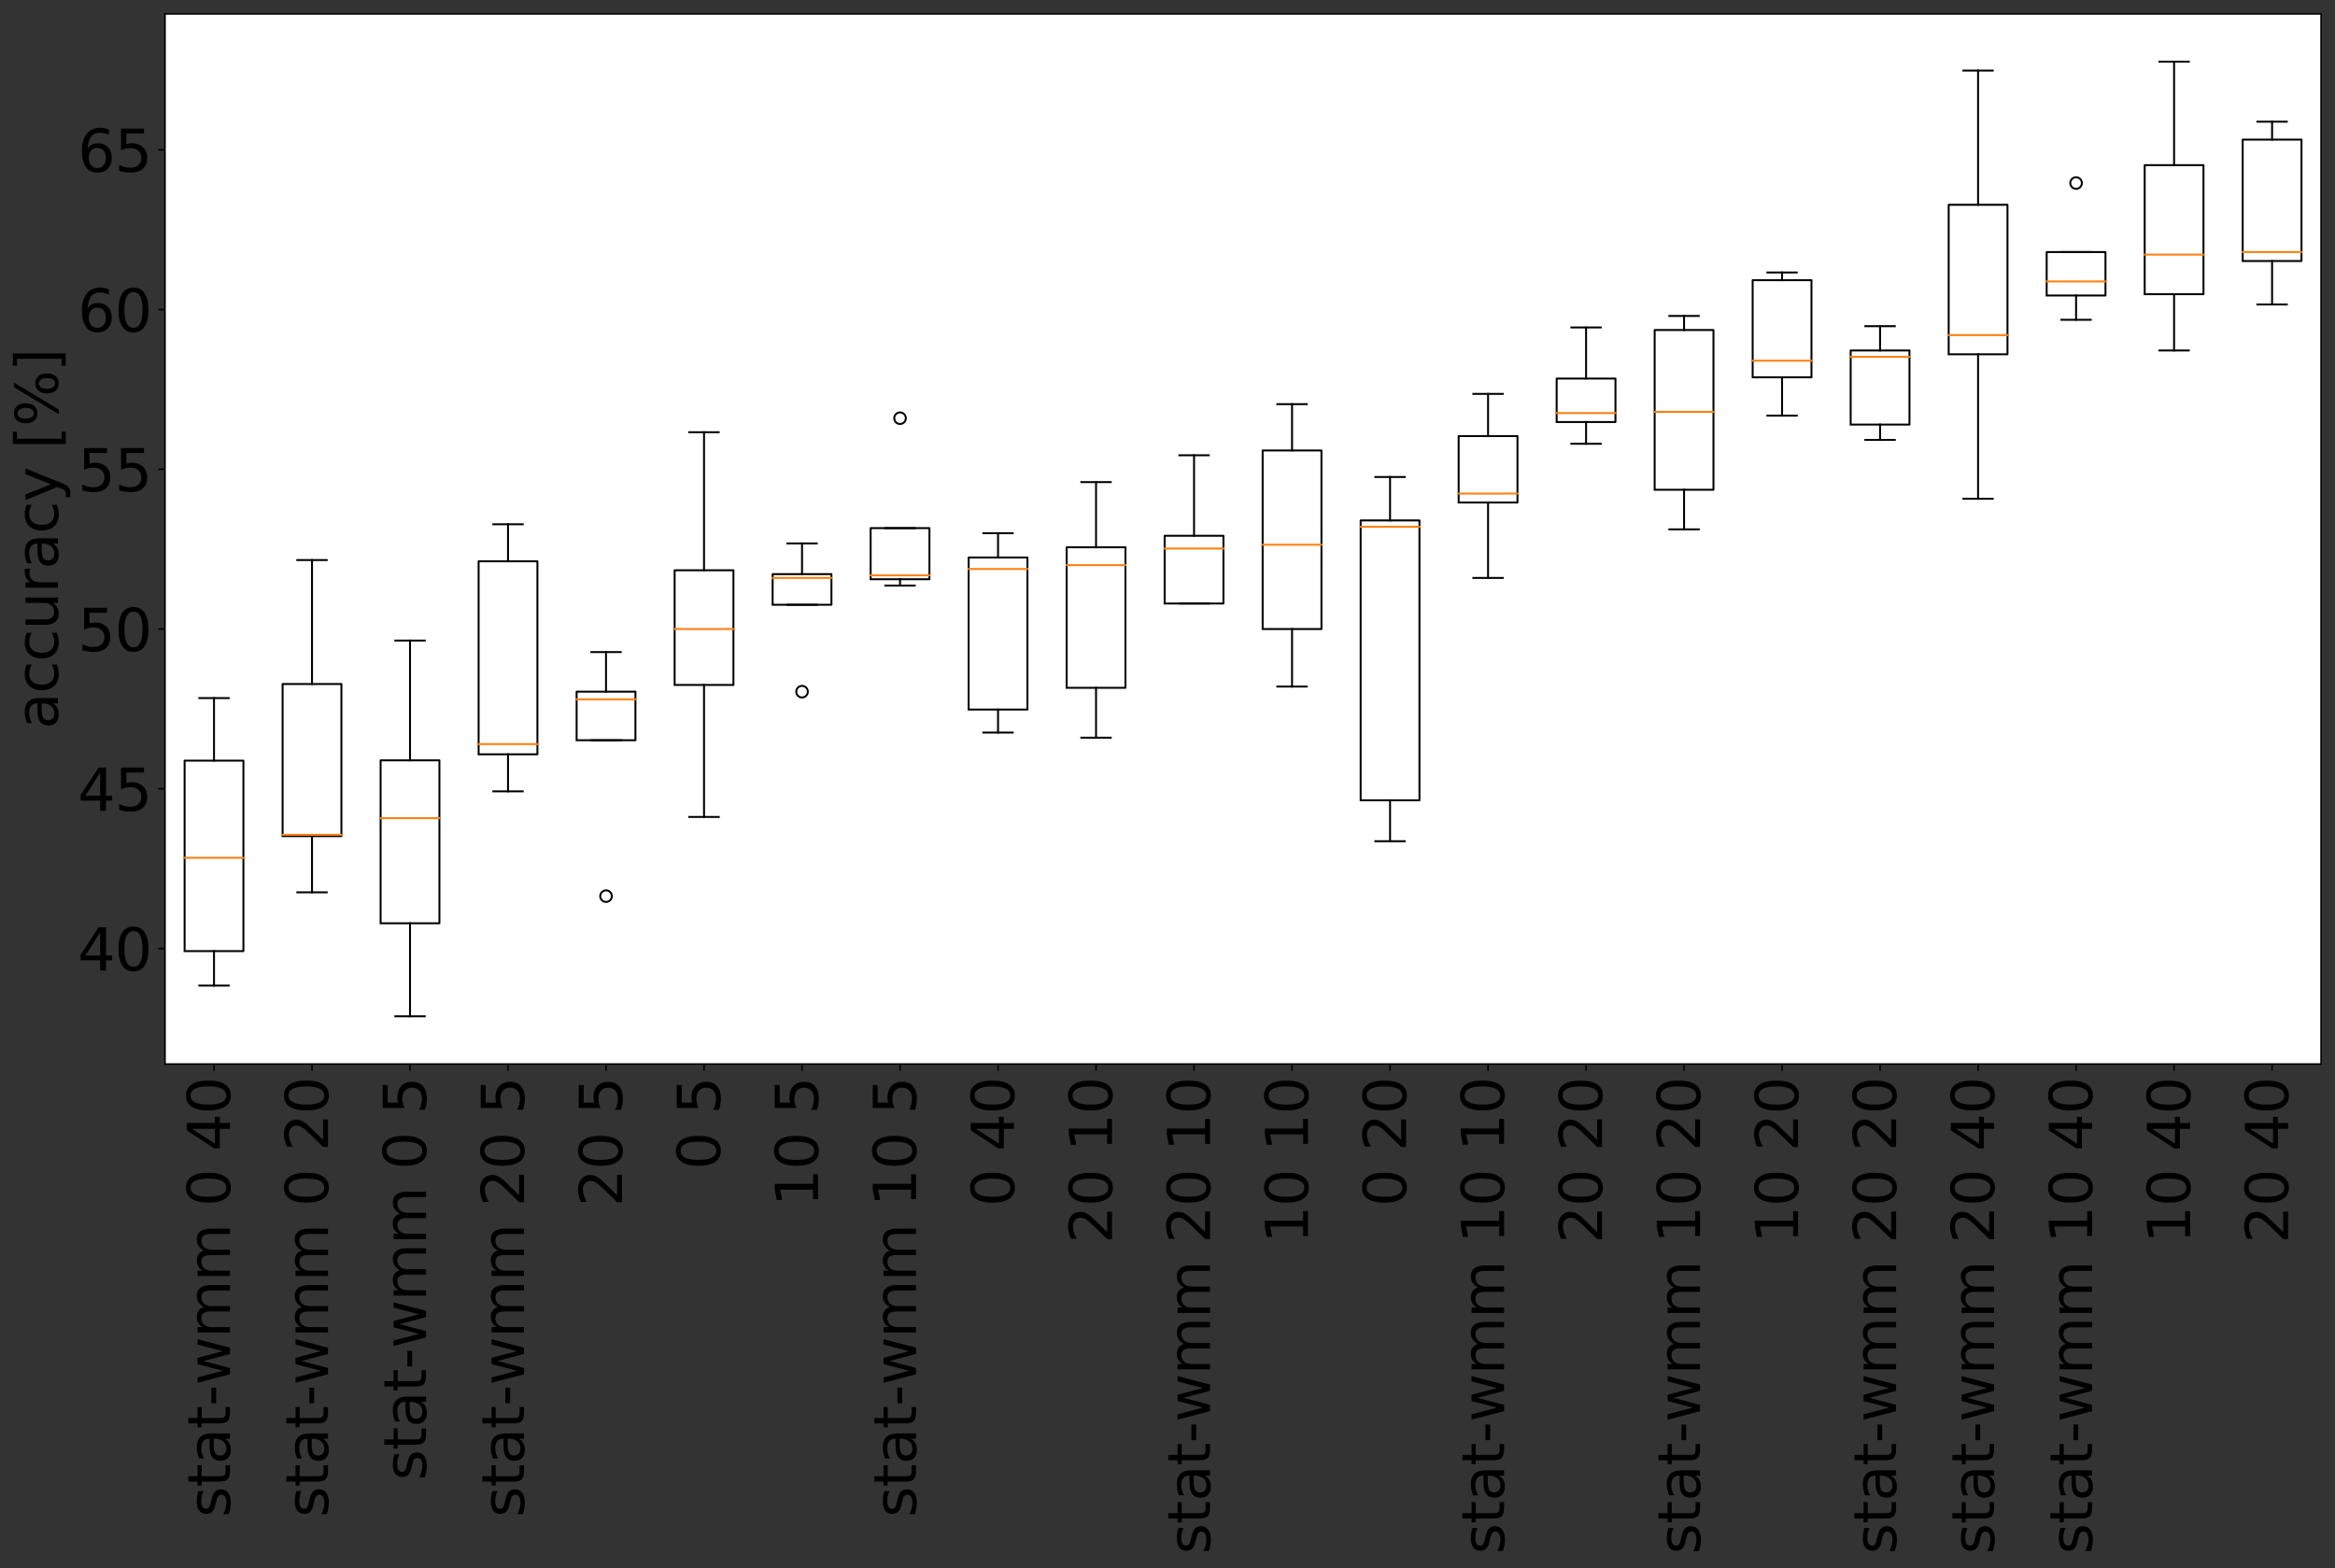 <?xml version="1.0" encoding="utf-8" standalone="no"?>
<!DOCTYPE svg PUBLIC "-//W3C//DTD SVG 1.1//EN"
  "http://www.w3.org/Graphics/SVG/1.1/DTD/svg11.dtd">
<svg xmlns:xlink="http://www.w3.org/1999/xlink" width="1208.609pt" height="811.755pt" viewBox="0 0 1208.609 811.755" xmlns="http://www.w3.org/2000/svg" version="1.1">
 <rect x="0" y="0" width="1208.609" height="811.755" fill="#333333" stroke="none"/>
 <defs>
  <style type="text/css">*{stroke-linejoin: round; stroke-linecap: butt}</style>
 </defs>
 <g id="figure_1">
  <g id="patch_1">
   <path d="M 0 811.755 
L 1208.609 811.755 
L 1208.609 -0 
L 0 -0 
L 0 811.755 
z
" style="fill: none"/>
  </g>
  <g id="axes_1">
   <g id="patch_2">
    <path d="M 85.409 550.8 
L 1201.409 550.8 
L 1201.409 7.2 
L 85.409 7.2 
z
" style="fill: #ffffff"/>
   </g>
   <g id="matplotlib.axis_1">
    <g id="xtick_1">
     <g id="line2d_1">
      <defs>
       <path id="m2ddc30f405" d="M 0 0 
L 0 3.5 
" style="stroke: #000000; stroke-width: 0.8"/>
      </defs>
      <g>
       <use xlink:href="#m2ddc30f405" x="110.773" y="550.8" style="stroke: #000000; stroke-width: 0.8"/>
      </g>
     </g>
     <g id="text_1">
      <!-- stat-wmm 0 40 -->
      <g transform="translate(119.051 785.467)rotate(-90)scale(0.3 -0.3)">
       <defs>
        <path id="DejaVuSans-73" d="M 2834 3397 
L 2834 2853 
Q 2591 2978 2328 3040 
Q 2066 3103 1784 3103 
Q 1356 3103 1142 2972 
Q 928 2841 928 2578 
Q 928 2378 1081 2264 
Q 1234 2150 1697 2047 
L 1894 2003 
Q 2506 1872 2764 1633 
Q 3022 1394 3022 966 
Q 3022 478 2636 193 
Q 2250 -91 1575 -91 
Q 1294 -91 989 -36 
Q 684 19 347 128 
L 347 722 
Q 666 556 975 473 
Q 1284 391 1588 391 
Q 1994 391 2212 530 
Q 2431 669 2431 922 
Q 2431 1156 2273 1281 
Q 2116 1406 1581 1522 
L 1381 1569 
Q 847 1681 609 1914 
Q 372 2147 372 2553 
Q 372 3047 722 3315 
Q 1072 3584 1716 3584 
Q 2034 3584 2315 3537 
Q 2597 3491 2834 3397 
z
" transform="scale(0.016)"/>
        <path id="DejaVuSans-74" d="M 1172 4494 
L 1172 3500 
L 2356 3500 
L 2356 3053 
L 1172 3053 
L 1172 1153 
Q 1172 725 1289 603 
Q 1406 481 1766 481 
L 2356 481 
L 2356 0 
L 1766 0 
Q 1100 0 847 248 
Q 594 497 594 1153 
L 594 3053 
L 172 3053 
L 172 3500 
L 594 3500 
L 594 4494 
L 1172 4494 
z
" transform="scale(0.016)"/>
        <path id="DejaVuSans-61" d="M 2194 1759 
Q 1497 1759 1228 1600 
Q 959 1441 959 1056 
Q 959 750 1161 570 
Q 1363 391 1709 391 
Q 2188 391 2477 730 
Q 2766 1069 2766 1631 
L 2766 1759 
L 2194 1759 
z
M 3341 1997 
L 3341 0 
L 2766 0 
L 2766 531 
Q 2569 213 2275 61 
Q 1981 -91 1556 -91 
Q 1019 -91 701 211 
Q 384 513 384 1019 
Q 384 1609 779 1909 
Q 1175 2209 1959 2209 
L 2766 2209 
L 2766 2266 
Q 2766 2663 2505 2880 
Q 2244 3097 1772 3097 
Q 1472 3097 1187 3025 
Q 903 2953 641 2809 
L 641 3341 
Q 956 3463 1253 3523 
Q 1550 3584 1831 3584 
Q 2591 3584 2966 3190 
Q 3341 2797 3341 1997 
z
" transform="scale(0.016)"/>
        <path id="DejaVuSans-2d" d="M 313 2009 
L 1997 2009 
L 1997 1497 
L 313 1497 
L 313 2009 
z
" transform="scale(0.016)"/>
        <path id="DejaVuSans-77" d="M 269 3500 
L 844 3500 
L 1563 769 
L 2278 3500 
L 2956 3500 
L 3675 769 
L 4391 3500 
L 4966 3500 
L 4050 0 
L 3372 0 
L 2619 2869 
L 1863 0 
L 1184 0 
L 269 3500 
z
" transform="scale(0.016)"/>
        <path id="DejaVuSans-6d" d="M 3328 2828 
Q 3544 3216 3844 3400 
Q 4144 3584 4550 3584 
Q 5097 3584 5394 3201 
Q 5691 2819 5691 2113 
L 5691 0 
L 5113 0 
L 5113 2094 
Q 5113 2597 4934 2840 
Q 4756 3084 4391 3084 
Q 3944 3084 3684 2787 
Q 3425 2491 3425 1978 
L 3425 0 
L 2847 0 
L 2847 2094 
Q 2847 2600 2669 2842 
Q 2491 3084 2119 3084 
Q 1678 3084 1418 2786 
Q 1159 2488 1159 1978 
L 1159 0 
L 581 0 
L 581 3500 
L 1159 3500 
L 1159 2956 
Q 1356 3278 1631 3431 
Q 1906 3584 2284 3584 
Q 2666 3584 2933 3390 
Q 3200 3197 3328 2828 
z
" transform="scale(0.016)"/>
        <path id="DejaVuSans-20" transform="scale(0.016)"/>
        <path id="DejaVuSans-30" d="M 2034 4250 
Q 1547 4250 1301 3770 
Q 1056 3291 1056 2328 
Q 1056 1369 1301 889 
Q 1547 409 2034 409 
Q 2525 409 2770 889 
Q 3016 1369 3016 2328 
Q 3016 3291 2770 3770 
Q 2525 4250 2034 4250 
z
M 2034 4750 
Q 2819 4750 3233 4129 
Q 3647 3509 3647 2328 
Q 3647 1150 3233 529 
Q 2819 -91 2034 -91 
Q 1250 -91 836 529 
Q 422 1150 422 2328 
Q 422 3509 836 4129 
Q 1250 4750 2034 4750 
z
" transform="scale(0.016)"/>
        <path id="DejaVuSans-34" d="M 2419 4116 
L 825 1625 
L 2419 1625 
L 2419 4116 
z
M 2253 4666 
L 3047 4666 
L 3047 1625 
L 3713 1625 
L 3713 1100 
L 3047 1100 
L 3047 0 
L 2419 0 
L 2419 1100 
L 313 1100 
L 313 1709 
L 2253 4666 
z
" transform="scale(0.016)"/>
       </defs>
       <use xlink:href="#DejaVuSans-73"/>
       <use xlink:href="#DejaVuSans-74" x="52.1"/>
       <use xlink:href="#DejaVuSans-61" x="91.309"/>
       <use xlink:href="#DejaVuSans-74" x="152.588"/>
       <use xlink:href="#DejaVuSans-2d" x="191.797"/>
       <use xlink:href="#DejaVuSans-77" x="227.881"/>
       <use xlink:href="#DejaVuSans-6d" x="309.668"/>
       <use xlink:href="#DejaVuSans-6d" x="407.08"/>
       <use xlink:href="#DejaVuSans-20" x="504.492"/>
       <use xlink:href="#DejaVuSans-30" x="536.279"/>
       <use xlink:href="#DejaVuSans-20" x="599.902"/>
       <use xlink:href="#DejaVuSans-34" x="631.689"/>
       <use xlink:href="#DejaVuSans-30" x="695.312"/>
      </g>
     </g>
    </g>
    <g id="xtick_2">
     <g id="line2d_2">
      <g>
       <use xlink:href="#m2ddc30f405" x="161.5" y="550.8" style="stroke: #000000; stroke-width: 0.8"/>
      </g>
     </g>
     <g id="text_2">
      <!-- stat-wmm 0 20 -->
      <g transform="translate(169.778 785.467)rotate(-90)scale(0.3 -0.3)">
       <defs>
        <path id="DejaVuSans-32" d="M 1228 531 
L 3431 531 
L 3431 0 
L 469 0 
L 469 531 
Q 828 903 1448 1529 
Q 2069 2156 2228 2338 
Q 2531 2678 2651 2914 
Q 2772 3150 2772 3378 
Q 2772 3750 2511 3984 
Q 2250 4219 1831 4219 
Q 1534 4219 1204 4116 
Q 875 4013 500 3803 
L 500 4441 
Q 881 4594 1212 4672 
Q 1544 4750 1819 4750 
Q 2544 4750 2975 4387 
Q 3406 4025 3406 3419 
Q 3406 3131 3298 2873 
Q 3191 2616 2906 2266 
Q 2828 2175 2409 1742 
Q 1991 1309 1228 531 
z
" transform="scale(0.016)"/>
       </defs>
       <use xlink:href="#DejaVuSans-73"/>
       <use xlink:href="#DejaVuSans-74" x="52.1"/>
       <use xlink:href="#DejaVuSans-61" x="91.309"/>
       <use xlink:href="#DejaVuSans-74" x="152.588"/>
       <use xlink:href="#DejaVuSans-2d" x="191.797"/>
       <use xlink:href="#DejaVuSans-77" x="227.881"/>
       <use xlink:href="#DejaVuSans-6d" x="309.668"/>
       <use xlink:href="#DejaVuSans-6d" x="407.08"/>
       <use xlink:href="#DejaVuSans-20" x="504.492"/>
       <use xlink:href="#DejaVuSans-30" x="536.279"/>
       <use xlink:href="#DejaVuSans-20" x="599.902"/>
       <use xlink:href="#DejaVuSans-32" x="631.689"/>
       <use xlink:href="#DejaVuSans-30" x="695.312"/>
      </g>
     </g>
    </g>
    <g id="xtick_3">
     <g id="line2d_3">
      <g>
       <use xlink:href="#m2ddc30f405" x="212.228" y="550.8" style="stroke: #000000; stroke-width: 0.8"/>
      </g>
     </g>
     <g id="text_3">
      <!-- stat-wmm 0 5 -->
      <g transform="translate(220.506 766.38)rotate(-90)scale(0.3 -0.3)">
       <defs>
        <path id="DejaVuSans-35" d="M 691 4666 
L 3169 4666 
L 3169 4134 
L 1269 4134 
L 1269 2991 
Q 1406 3038 1543 3061 
Q 1681 3084 1819 3084 
Q 2600 3084 3056 2656 
Q 3513 2228 3513 1497 
Q 3513 744 3044 326 
Q 2575 -91 1722 -91 
Q 1428 -91 1123 -41 
Q 819 9 494 109 
L 494 744 
Q 775 591 1075 516 
Q 1375 441 1709 441 
Q 2250 441 2565 725 
Q 2881 1009 2881 1497 
Q 2881 1984 2565 2268 
Q 2250 2553 1709 2553 
Q 1456 2553 1204 2497 
Q 953 2441 691 2322 
L 691 4666 
z
" transform="scale(0.016)"/>
       </defs>
       <use xlink:href="#DejaVuSans-73"/>
       <use xlink:href="#DejaVuSans-74" x="52.1"/>
       <use xlink:href="#DejaVuSans-61" x="91.309"/>
       <use xlink:href="#DejaVuSans-74" x="152.588"/>
       <use xlink:href="#DejaVuSans-2d" x="191.797"/>
       <use xlink:href="#DejaVuSans-77" x="227.881"/>
       <use xlink:href="#DejaVuSans-6d" x="309.668"/>
       <use xlink:href="#DejaVuSans-6d" x="407.08"/>
       <use xlink:href="#DejaVuSans-20" x="504.492"/>
       <use xlink:href="#DejaVuSans-30" x="536.279"/>
       <use xlink:href="#DejaVuSans-20" x="599.902"/>
       <use xlink:href="#DejaVuSans-35" x="631.689"/>
      </g>
     </g>
    </g>
    <g id="xtick_4">
     <g id="line2d_4">
      <g>
       <use xlink:href="#m2ddc30f405" x="262.955" y="550.8" style="stroke: #000000; stroke-width: 0.8"/>
      </g>
     </g>
     <g id="text_4">
      <!-- stat-wmm 20 5 -->
      <g transform="translate(271.233 785.467)rotate(-90)scale(0.3 -0.3)">
       <use xlink:href="#DejaVuSans-73"/>
       <use xlink:href="#DejaVuSans-74" x="52.1"/>
       <use xlink:href="#DejaVuSans-61" x="91.309"/>
       <use xlink:href="#DejaVuSans-74" x="152.588"/>
       <use xlink:href="#DejaVuSans-2d" x="191.797"/>
       <use xlink:href="#DejaVuSans-77" x="227.881"/>
       <use xlink:href="#DejaVuSans-6d" x="309.668"/>
       <use xlink:href="#DejaVuSans-6d" x="407.08"/>
       <use xlink:href="#DejaVuSans-20" x="504.492"/>
       <use xlink:href="#DejaVuSans-32" x="536.279"/>
       <use xlink:href="#DejaVuSans-30" x="599.902"/>
       <use xlink:href="#DejaVuSans-20" x="663.525"/>
       <use xlink:href="#DejaVuSans-35" x="695.312"/>
      </g>
     </g>
    </g>
    <g id="xtick_5">
     <g id="line2d_5">
      <g>
       <use xlink:href="#m2ddc30f405" x="313.682" y="550.8" style="stroke: #000000; stroke-width: 0.8"/>
      </g>
     </g>
     <g id="text_5">
      <!--  20 5 -->
      <g transform="translate(321.96 634.131)rotate(-90)scale(0.3 -0.3)">
       <use xlink:href="#DejaVuSans-20"/>
       <use xlink:href="#DejaVuSans-32" x="31.787"/>
       <use xlink:href="#DejaVuSans-30" x="95.41"/>
       <use xlink:href="#DejaVuSans-20" x="159.033"/>
       <use xlink:href="#DejaVuSans-35" x="190.82"/>
      </g>
     </g>
    </g>
    <g id="xtick_6">
     <g id="line2d_6">
      <g>
       <use xlink:href="#m2ddc30f405" x="364.409" y="550.8" style="stroke: #000000; stroke-width: 0.8"/>
      </g>
     </g>
     <g id="text_6">
      <!--  0 5 -->
      <g transform="translate(372.688 615.044)rotate(-90)scale(0.3 -0.3)">
       <use xlink:href="#DejaVuSans-20"/>
       <use xlink:href="#DejaVuSans-30" x="31.787"/>
       <use xlink:href="#DejaVuSans-20" x="95.41"/>
       <use xlink:href="#DejaVuSans-35" x="127.197"/>
      </g>
     </g>
    </g>
    <g id="xtick_7">
     <g id="line2d_7">
      <g>
       <use xlink:href="#m2ddc30f405" x="415.137" y="550.8" style="stroke: #000000; stroke-width: 0.8"/>
      </g>
     </g>
     <g id="text_7">
      <!--  10 5 -->
      <g transform="translate(423.415 634.131)rotate(-90)scale(0.3 -0.3)">
       <defs>
        <path id="DejaVuSans-31" d="M 794 531 
L 1825 531 
L 1825 4091 
L 703 3866 
L 703 4441 
L 1819 4666 
L 2450 4666 
L 2450 531 
L 3481 531 
L 3481 0 
L 794 0 
L 794 531 
z
" transform="scale(0.016)"/>
       </defs>
       <use xlink:href="#DejaVuSans-20"/>
       <use xlink:href="#DejaVuSans-31" x="31.787"/>
       <use xlink:href="#DejaVuSans-30" x="95.41"/>
       <use xlink:href="#DejaVuSans-20" x="159.033"/>
       <use xlink:href="#DejaVuSans-35" x="190.82"/>
      </g>
     </g>
    </g>
    <g id="xtick_8">
     <g id="line2d_8">
      <g>
       <use xlink:href="#m2ddc30f405" x="465.864" y="550.8" style="stroke: #000000; stroke-width: 0.8"/>
      </g>
     </g>
     <g id="text_8">
      <!-- stat-wmm 10 5 -->
      <g transform="translate(474.142 785.467)rotate(-90)scale(0.3 -0.3)">
       <use xlink:href="#DejaVuSans-73"/>
       <use xlink:href="#DejaVuSans-74" x="52.1"/>
       <use xlink:href="#DejaVuSans-61" x="91.309"/>
       <use xlink:href="#DejaVuSans-74" x="152.588"/>
       <use xlink:href="#DejaVuSans-2d" x="191.797"/>
       <use xlink:href="#DejaVuSans-77" x="227.881"/>
       <use xlink:href="#DejaVuSans-6d" x="309.668"/>
       <use xlink:href="#DejaVuSans-6d" x="407.08"/>
       <use xlink:href="#DejaVuSans-20" x="504.492"/>
       <use xlink:href="#DejaVuSans-31" x="536.279"/>
       <use xlink:href="#DejaVuSans-30" x="599.902"/>
       <use xlink:href="#DejaVuSans-20" x="663.525"/>
       <use xlink:href="#DejaVuSans-35" x="695.312"/>
      </g>
     </g>
    </g>
    <g id="xtick_9">
     <g id="line2d_9">
      <g>
       <use xlink:href="#m2ddc30f405" x="516.591" y="550.8" style="stroke: #000000; stroke-width: 0.8"/>
      </g>
     </g>
     <g id="text_9">
      <!--  0 40 -->
      <g transform="translate(524.869 634.131)rotate(-90)scale(0.3 -0.3)">
       <use xlink:href="#DejaVuSans-20"/>
       <use xlink:href="#DejaVuSans-30" x="31.787"/>
       <use xlink:href="#DejaVuSans-20" x="95.41"/>
       <use xlink:href="#DejaVuSans-34" x="127.197"/>
       <use xlink:href="#DejaVuSans-30" x="190.82"/>
      </g>
     </g>
    </g>
    <g id="xtick_10">
     <g id="line2d_10">
      <g>
       <use xlink:href="#m2ddc30f405" x="567.318" y="550.8" style="stroke: #000000; stroke-width: 0.8"/>
      </g>
     </g>
     <g id="text_10">
      <!--  20 10 -->
      <g transform="translate(575.597 653.219)rotate(-90)scale(0.3 -0.3)">
       <use xlink:href="#DejaVuSans-20"/>
       <use xlink:href="#DejaVuSans-32" x="31.787"/>
       <use xlink:href="#DejaVuSans-30" x="95.41"/>
       <use xlink:href="#DejaVuSans-20" x="159.033"/>
       <use xlink:href="#DejaVuSans-31" x="190.82"/>
       <use xlink:href="#DejaVuSans-30" x="254.443"/>
      </g>
     </g>
    </g>
    <g id="xtick_11">
     <g id="line2d_11">
      <g>
       <use xlink:href="#m2ddc30f405" x="618.046" y="550.8" style="stroke: #000000; stroke-width: 0.8"/>
      </g>
     </g>
     <g id="text_11">
      <!-- stat-wmm 20 10 -->
      <g transform="translate(626.324 804.555)rotate(-90)scale(0.3 -0.3)">
       <use xlink:href="#DejaVuSans-73"/>
       <use xlink:href="#DejaVuSans-74" x="52.1"/>
       <use xlink:href="#DejaVuSans-61" x="91.309"/>
       <use xlink:href="#DejaVuSans-74" x="152.588"/>
       <use xlink:href="#DejaVuSans-2d" x="191.797"/>
       <use xlink:href="#DejaVuSans-77" x="227.881"/>
       <use xlink:href="#DejaVuSans-6d" x="309.668"/>
       <use xlink:href="#DejaVuSans-6d" x="407.08"/>
       <use xlink:href="#DejaVuSans-20" x="504.492"/>
       <use xlink:href="#DejaVuSans-32" x="536.279"/>
       <use xlink:href="#DejaVuSans-30" x="599.902"/>
       <use xlink:href="#DejaVuSans-20" x="663.525"/>
       <use xlink:href="#DejaVuSans-31" x="695.312"/>
       <use xlink:href="#DejaVuSans-30" x="758.936"/>
      </g>
     </g>
    </g>
    <g id="xtick_12">
     <g id="line2d_12">
      <g>
       <use xlink:href="#m2ddc30f405" x="668.773" y="550.8" style="stroke: #000000; stroke-width: 0.8"/>
      </g>
     </g>
     <g id="text_12">
      <!--  10 10 -->
      <g transform="translate(677.051 653.219)rotate(-90)scale(0.3 -0.3)">
       <use xlink:href="#DejaVuSans-20"/>
       <use xlink:href="#DejaVuSans-31" x="31.787"/>
       <use xlink:href="#DejaVuSans-30" x="95.41"/>
       <use xlink:href="#DejaVuSans-20" x="159.033"/>
       <use xlink:href="#DejaVuSans-31" x="190.82"/>
       <use xlink:href="#DejaVuSans-30" x="254.443"/>
      </g>
     </g>
    </g>
    <g id="xtick_13">
     <g id="line2d_13">
      <g>
       <use xlink:href="#m2ddc30f405" x="719.5" y="550.8" style="stroke: #000000; stroke-width: 0.8"/>
      </g>
     </g>
     <g id="text_13">
      <!--  0 20 -->
      <g transform="translate(727.778 634.131)rotate(-90)scale(0.3 -0.3)">
       <use xlink:href="#DejaVuSans-20"/>
       <use xlink:href="#DejaVuSans-30" x="31.787"/>
       <use xlink:href="#DejaVuSans-20" x="95.41"/>
       <use xlink:href="#DejaVuSans-32" x="127.197"/>
       <use xlink:href="#DejaVuSans-30" x="190.82"/>
      </g>
     </g>
    </g>
    <g id="xtick_14">
     <g id="line2d_14">
      <g>
       <use xlink:href="#m2ddc30f405" x="770.228" y="550.8" style="stroke: #000000; stroke-width: 0.8"/>
      </g>
     </g>
     <g id="text_14">
      <!-- stat-wmm 10 10 -->
      <g transform="translate(778.506 804.555)rotate(-90)scale(0.3 -0.3)">
       <use xlink:href="#DejaVuSans-73"/>
       <use xlink:href="#DejaVuSans-74" x="52.1"/>
       <use xlink:href="#DejaVuSans-61" x="91.309"/>
       <use xlink:href="#DejaVuSans-74" x="152.588"/>
       <use xlink:href="#DejaVuSans-2d" x="191.797"/>
       <use xlink:href="#DejaVuSans-77" x="227.881"/>
       <use xlink:href="#DejaVuSans-6d" x="309.668"/>
       <use xlink:href="#DejaVuSans-6d" x="407.08"/>
       <use xlink:href="#DejaVuSans-20" x="504.492"/>
       <use xlink:href="#DejaVuSans-31" x="536.279"/>
       <use xlink:href="#DejaVuSans-30" x="599.902"/>
       <use xlink:href="#DejaVuSans-20" x="663.525"/>
       <use xlink:href="#DejaVuSans-31" x="695.312"/>
       <use xlink:href="#DejaVuSans-30" x="758.936"/>
      </g>
     </g>
    </g>
    <g id="xtick_15">
     <g id="line2d_15">
      <g>
       <use xlink:href="#m2ddc30f405" x="820.955" y="550.8" style="stroke: #000000; stroke-width: 0.8"/>
      </g>
     </g>
     <g id="text_15">
      <!--  20 20 -->
      <g transform="translate(829.233 653.219)rotate(-90)scale(0.3 -0.3)">
       <use xlink:href="#DejaVuSans-20"/>
       <use xlink:href="#DejaVuSans-32" x="31.787"/>
       <use xlink:href="#DejaVuSans-30" x="95.41"/>
       <use xlink:href="#DejaVuSans-20" x="159.033"/>
       <use xlink:href="#DejaVuSans-32" x="190.82"/>
       <use xlink:href="#DejaVuSans-30" x="254.443"/>
      </g>
     </g>
    </g>
    <g id="xtick_16">
     <g id="line2d_16">
      <g>
       <use xlink:href="#m2ddc30f405" x="871.682" y="550.8" style="stroke: #000000; stroke-width: 0.8"/>
      </g>
     </g>
     <g id="text_16">
      <!-- stat-wmm 10 20 -->
      <g transform="translate(879.96 804.555)rotate(-90)scale(0.3 -0.3)">
       <use xlink:href="#DejaVuSans-73"/>
       <use xlink:href="#DejaVuSans-74" x="52.1"/>
       <use xlink:href="#DejaVuSans-61" x="91.309"/>
       <use xlink:href="#DejaVuSans-74" x="152.588"/>
       <use xlink:href="#DejaVuSans-2d" x="191.797"/>
       <use xlink:href="#DejaVuSans-77" x="227.881"/>
       <use xlink:href="#DejaVuSans-6d" x="309.668"/>
       <use xlink:href="#DejaVuSans-6d" x="407.08"/>
       <use xlink:href="#DejaVuSans-20" x="504.492"/>
       <use xlink:href="#DejaVuSans-31" x="536.279"/>
       <use xlink:href="#DejaVuSans-30" x="599.902"/>
       <use xlink:href="#DejaVuSans-20" x="663.525"/>
       <use xlink:href="#DejaVuSans-32" x="695.312"/>
       <use xlink:href="#DejaVuSans-30" x="758.936"/>
      </g>
     </g>
    </g>
    <g id="xtick_17">
     <g id="line2d_17">
      <g>
       <use xlink:href="#m2ddc30f405" x="922.409" y="550.8" style="stroke: #000000; stroke-width: 0.8"/>
      </g>
     </g>
     <g id="text_17">
      <!--  10 20 -->
      <g transform="translate(930.688 653.219)rotate(-90)scale(0.3 -0.3)">
       <use xlink:href="#DejaVuSans-20"/>
       <use xlink:href="#DejaVuSans-31" x="31.787"/>
       <use xlink:href="#DejaVuSans-30" x="95.41"/>
       <use xlink:href="#DejaVuSans-20" x="159.033"/>
       <use xlink:href="#DejaVuSans-32" x="190.82"/>
       <use xlink:href="#DejaVuSans-30" x="254.443"/>
      </g>
     </g>
    </g>
    <g id="xtick_18">
     <g id="line2d_18">
      <g>
       <use xlink:href="#m2ddc30f405" x="973.137" y="550.8" style="stroke: #000000; stroke-width: 0.8"/>
      </g>
     </g>
     <g id="text_18">
      <!-- stat-wmm 20 20 -->
      <g transform="translate(981.415 804.555)rotate(-90)scale(0.3 -0.3)">
       <use xlink:href="#DejaVuSans-73"/>
       <use xlink:href="#DejaVuSans-74" x="52.1"/>
       <use xlink:href="#DejaVuSans-61" x="91.309"/>
       <use xlink:href="#DejaVuSans-74" x="152.588"/>
       <use xlink:href="#DejaVuSans-2d" x="191.797"/>
       <use xlink:href="#DejaVuSans-77" x="227.881"/>
       <use xlink:href="#DejaVuSans-6d" x="309.668"/>
       <use xlink:href="#DejaVuSans-6d" x="407.08"/>
       <use xlink:href="#DejaVuSans-20" x="504.492"/>
       <use xlink:href="#DejaVuSans-32" x="536.279"/>
       <use xlink:href="#DejaVuSans-30" x="599.902"/>
       <use xlink:href="#DejaVuSans-20" x="663.525"/>
       <use xlink:href="#DejaVuSans-32" x="695.312"/>
       <use xlink:href="#DejaVuSans-30" x="758.936"/>
      </g>
     </g>
    </g>
    <g id="xtick_19">
     <g id="line2d_19">
      <g>
       <use xlink:href="#m2ddc30f405" x="1023.864" y="550.8" style="stroke: #000000; stroke-width: 0.8"/>
      </g>
     </g>
     <g id="text_19">
      <!-- stat-wmm 20 40 -->
      <g transform="translate(1032.142 804.555)rotate(-90)scale(0.3 -0.3)">
       <use xlink:href="#DejaVuSans-73"/>
       <use xlink:href="#DejaVuSans-74" x="52.1"/>
       <use xlink:href="#DejaVuSans-61" x="91.309"/>
       <use xlink:href="#DejaVuSans-74" x="152.588"/>
       <use xlink:href="#DejaVuSans-2d" x="191.797"/>
       <use xlink:href="#DejaVuSans-77" x="227.881"/>
       <use xlink:href="#DejaVuSans-6d" x="309.668"/>
       <use xlink:href="#DejaVuSans-6d" x="407.08"/>
       <use xlink:href="#DejaVuSans-20" x="504.492"/>
       <use xlink:href="#DejaVuSans-32" x="536.279"/>
       <use xlink:href="#DejaVuSans-30" x="599.902"/>
       <use xlink:href="#DejaVuSans-20" x="663.525"/>
       <use xlink:href="#DejaVuSans-34" x="695.312"/>
       <use xlink:href="#DejaVuSans-30" x="758.936"/>
      </g>
     </g>
    </g>
    <g id="xtick_20">
     <g id="line2d_20">
      <g>
       <use xlink:href="#m2ddc30f405" x="1074.591" y="550.8" style="stroke: #000000; stroke-width: 0.8"/>
      </g>
     </g>
     <g id="text_20">
      <!-- stat-wmm 10 40 -->
      <g transform="translate(1082.869 804.555)rotate(-90)scale(0.3 -0.3)">
       <use xlink:href="#DejaVuSans-73"/>
       <use xlink:href="#DejaVuSans-74" x="52.1"/>
       <use xlink:href="#DejaVuSans-61" x="91.309"/>
       <use xlink:href="#DejaVuSans-74" x="152.588"/>
       <use xlink:href="#DejaVuSans-2d" x="191.797"/>
       <use xlink:href="#DejaVuSans-77" x="227.881"/>
       <use xlink:href="#DejaVuSans-6d" x="309.668"/>
       <use xlink:href="#DejaVuSans-6d" x="407.08"/>
       <use xlink:href="#DejaVuSans-20" x="504.492"/>
       <use xlink:href="#DejaVuSans-31" x="536.279"/>
       <use xlink:href="#DejaVuSans-30" x="599.902"/>
       <use xlink:href="#DejaVuSans-20" x="663.525"/>
       <use xlink:href="#DejaVuSans-34" x="695.312"/>
       <use xlink:href="#DejaVuSans-30" x="758.936"/>
      </g>
     </g>
    </g>
    <g id="xtick_21">
     <g id="line2d_21">
      <g>
       <use xlink:href="#m2ddc30f405" x="1125.318" y="550.8" style="stroke: #000000; stroke-width: 0.8"/>
      </g>
     </g>
     <g id="text_21">
      <!--  10 40 -->
      <g transform="translate(1133.597 653.219)rotate(-90)scale(0.3 -0.3)">
       <use xlink:href="#DejaVuSans-20"/>
       <use xlink:href="#DejaVuSans-31" x="31.787"/>
       <use xlink:href="#DejaVuSans-30" x="95.41"/>
       <use xlink:href="#DejaVuSans-20" x="159.033"/>
       <use xlink:href="#DejaVuSans-34" x="190.82"/>
       <use xlink:href="#DejaVuSans-30" x="254.443"/>
      </g>
     </g>
    </g>
    <g id="xtick_22">
     <g id="line2d_22">
      <g>
       <use xlink:href="#m2ddc30f405" x="1176.046" y="550.8" style="stroke: #000000; stroke-width: 0.8"/>
      </g>
     </g>
     <g id="text_22">
      <!--  20 40 -->
      <g transform="translate(1184.324 653.219)rotate(-90)scale(0.3 -0.3)">
       <use xlink:href="#DejaVuSans-20"/>
       <use xlink:href="#DejaVuSans-32" x="31.787"/>
       <use xlink:href="#DejaVuSans-30" x="95.41"/>
       <use xlink:href="#DejaVuSans-20" x="159.033"/>
       <use xlink:href="#DejaVuSans-34" x="190.82"/>
       <use xlink:href="#DejaVuSans-30" x="254.443"/>
      </g>
     </g>
    </g>
   </g>
   <g id="matplotlib.axis_2">
    <g id="ytick_1">
     <g id="line2d_23">
      <defs>
       <path id="mc82a4e3928" d="M 0 0 
L -3.5 0 
" style="stroke: #000000; stroke-width: 0.8"/>
      </defs>
      <g>
       <use xlink:href="#mc82a4e3928" x="85.409" y="491.028" style="stroke: #000000; stroke-width: 0.8"/>
      </g>
     </g>
     <g id="text_23">
      <!-- 40 -->
      <g transform="translate(40.234 502.426)scale(0.3 -0.3)">
       <use xlink:href="#DejaVuSans-34"/>
       <use xlink:href="#DejaVuSans-30" x="63.623"/>
      </g>
     </g>
    </g>
    <g id="ytick_2">
     <g id="line2d_24">
      <g>
       <use xlink:href="#mc82a4e3928" x="85.409" y="408.334" style="stroke: #000000; stroke-width: 0.8"/>
      </g>
     </g>
     <g id="text_24">
      <!-- 45 -->
      <g transform="translate(40.234 419.732)scale(0.3 -0.3)">
       <use xlink:href="#DejaVuSans-34"/>
       <use xlink:href="#DejaVuSans-35" x="63.623"/>
      </g>
     </g>
    </g>
    <g id="ytick_3">
     <g id="line2d_25">
      <g>
       <use xlink:href="#mc82a4e3928" x="85.409" y="325.64" style="stroke: #000000; stroke-width: 0.8"/>
      </g>
     </g>
     <g id="text_25">
      <!-- 50 -->
      <g transform="translate(40.234 337.037)scale(0.3 -0.3)">
       <use xlink:href="#DejaVuSans-35"/>
       <use xlink:href="#DejaVuSans-30" x="63.623"/>
      </g>
     </g>
    </g>
    <g id="ytick_4">
     <g id="line2d_26">
      <g>
       <use xlink:href="#mc82a4e3928" x="85.409" y="242.945" style="stroke: #000000; stroke-width: 0.8"/>
      </g>
     </g>
     <g id="text_26">
      <!-- 55 -->
      <g transform="translate(40.234 254.343)scale(0.3 -0.3)">
       <use xlink:href="#DejaVuSans-35"/>
       <use xlink:href="#DejaVuSans-35" x="63.623"/>
      </g>
     </g>
    </g>
    <g id="ytick_5">
     <g id="line2d_27">
      <g>
       <use xlink:href="#mc82a4e3928" x="85.409" y="160.251" style="stroke: #000000; stroke-width: 0.8"/>
      </g>
     </g>
     <g id="text_27">
      <!-- 60 -->
      <g transform="translate(40.234 171.648)scale(0.3 -0.3)">
       <defs>
        <path id="DejaVuSans-36" d="M 2113 2584 
Q 1688 2584 1439 2293 
Q 1191 2003 1191 1497 
Q 1191 994 1439 701 
Q 1688 409 2113 409 
Q 2538 409 2786 701 
Q 3034 994 3034 1497 
Q 3034 2003 2786 2293 
Q 2538 2584 2113 2584 
z
M 3366 4563 
L 3366 3988 
Q 3128 4100 2886 4159 
Q 2644 4219 2406 4219 
Q 1781 4219 1451 3797 
Q 1122 3375 1075 2522 
Q 1259 2794 1537 2939 
Q 1816 3084 2150 3084 
Q 2853 3084 3261 2657 
Q 3669 2231 3669 1497 
Q 3669 778 3244 343 
Q 2819 -91 2113 -91 
Q 1303 -91 875 529 
Q 447 1150 447 2328 
Q 447 3434 972 4092 
Q 1497 4750 2381 4750 
Q 2619 4750 2861 4703 
Q 3103 4656 3366 4563 
z
" transform="scale(0.016)"/>
       </defs>
       <use xlink:href="#DejaVuSans-36"/>
       <use xlink:href="#DejaVuSans-30" x="63.623"/>
      </g>
     </g>
    </g>
    <g id="ytick_6">
     <g id="line2d_28">
      <g>
       <use xlink:href="#mc82a4e3928" x="85.409" y="77.556" style="stroke: #000000; stroke-width: 0.8"/>
      </g>
     </g>
     <g id="text_28">
      <!-- 65 -->
      <g transform="translate(40.234 88.954)scale(0.3 -0.3)">
       <use xlink:href="#DejaVuSans-36"/>
       <use xlink:href="#DejaVuSans-35" x="63.623"/>
      </g>
     </g>
    </g>
    <g id="text_29">
     <!-- accuracy [%] -->
     <g transform="translate(29.995 377.402)rotate(-90)scale(0.3 -0.3)">
      <defs>
       <path id="DejaVuSans-63" d="M 3122 3366 
L 3122 2828 
Q 2878 2963 2633 3030 
Q 2388 3097 2138 3097 
Q 1578 3097 1268 2742 
Q 959 2388 959 1747 
Q 959 1106 1268 751 
Q 1578 397 2138 397 
Q 2388 397 2633 464 
Q 2878 531 3122 666 
L 3122 134 
Q 2881 22 2623 -34 
Q 2366 -91 2075 -91 
Q 1284 -91 818 406 
Q 353 903 353 1747 
Q 353 2603 823 3093 
Q 1294 3584 2113 3584 
Q 2378 3584 2631 3529 
Q 2884 3475 3122 3366 
z
" transform="scale(0.016)"/>
       <path id="DejaVuSans-75" d="M 544 1381 
L 544 3500 
L 1119 3500 
L 1119 1403 
Q 1119 906 1312 657 
Q 1506 409 1894 409 
Q 2359 409 2629 706 
Q 2900 1003 2900 1516 
L 2900 3500 
L 3475 3500 
L 3475 0 
L 2900 0 
L 2900 538 
Q 2691 219 2414 64 
Q 2138 -91 1772 -91 
Q 1169 -91 856 284 
Q 544 659 544 1381 
z
M 1991 3584 
L 1991 3584 
z
" transform="scale(0.016)"/>
       <path id="DejaVuSans-72" d="M 2631 2963 
Q 2534 3019 2420 3045 
Q 2306 3072 2169 3072 
Q 1681 3072 1420 2755 
Q 1159 2438 1159 1844 
L 1159 0 
L 581 0 
L 581 3500 
L 1159 3500 
L 1159 2956 
Q 1341 3275 1631 3429 
Q 1922 3584 2338 3584 
Q 2397 3584 2469 3576 
Q 2541 3569 2628 3553 
L 2631 2963 
z
" transform="scale(0.016)"/>
       <path id="DejaVuSans-79" d="M 2059 -325 
Q 1816 -950 1584 -1140 
Q 1353 -1331 966 -1331 
L 506 -1331 
L 506 -850 
L 844 -850 
Q 1081 -850 1212 -737 
Q 1344 -625 1503 -206 
L 1606 56 
L 191 3500 
L 800 3500 
L 1894 763 
L 2988 3500 
L 3597 3500 
L 2059 -325 
z
" transform="scale(0.016)"/>
       <path id="DejaVuSans-5b" d="M 550 4863 
L 1875 4863 
L 1875 4416 
L 1125 4416 
L 1125 -397 
L 1875 -397 
L 1875 -844 
L 550 -844 
L 550 4863 
z
" transform="scale(0.016)"/>
       <path id="DejaVuSans-25" d="M 4653 2053 
Q 4381 2053 4226 1822 
Q 4072 1591 4072 1178 
Q 4072 772 4226 539 
Q 4381 306 4653 306 
Q 4919 306 5073 539 
Q 5228 772 5228 1178 
Q 5228 1588 5073 1820 
Q 4919 2053 4653 2053 
z
M 4653 2450 
Q 5147 2450 5437 2106 
Q 5728 1763 5728 1178 
Q 5728 594 5436 251 
Q 5144 -91 4653 -91 
Q 4153 -91 3862 251 
Q 3572 594 3572 1178 
Q 3572 1766 3864 2108 
Q 4156 2450 4653 2450 
z
M 1428 4353 
Q 1159 4353 1004 4120 
Q 850 3888 850 3481 
Q 850 3069 1003 2837 
Q 1156 2606 1428 2606 
Q 1700 2606 1854 2837 
Q 2009 3069 2009 3481 
Q 2009 3884 1853 4118 
Q 1697 4353 1428 4353 
z
M 4250 4750 
L 4750 4750 
L 1831 -91 
L 1331 -91 
L 4250 4750 
z
M 1428 4750 
Q 1922 4750 2215 4408 
Q 2509 4066 2509 3481 
Q 2509 2891 2217 2550 
Q 1925 2209 1428 2209 
Q 931 2209 642 2551 
Q 353 2894 353 3481 
Q 353 4063 643 4406 
Q 934 4750 1428 4750 
z
" transform="scale(0.016)"/>
       <path id="DejaVuSans-5d" d="M 1947 4863 
L 1947 -844 
L 622 -844 
L 622 -397 
L 1369 -397 
L 1369 4416 
L 622 4416 
L 622 4863 
L 1947 4863 
z
" transform="scale(0.016)"/>
      </defs>
      <use xlink:href="#DejaVuSans-61"/>
      <use xlink:href="#DejaVuSans-63" x="61.279"/>
      <use xlink:href="#DejaVuSans-63" x="116.26"/>
      <use xlink:href="#DejaVuSans-75" x="171.24"/>
      <use xlink:href="#DejaVuSans-72" x="234.619"/>
      <use xlink:href="#DejaVuSans-61" x="275.732"/>
      <use xlink:href="#DejaVuSans-63" x="337.012"/>
      <use xlink:href="#DejaVuSans-79" x="391.992"/>
      <use xlink:href="#DejaVuSans-20" x="451.172"/>
      <use xlink:href="#DejaVuSans-5b" x="482.959"/>
      <use xlink:href="#DejaVuSans-25" x="521.973"/>
      <use xlink:href="#DejaVuSans-5d" x="616.992"/>
     </g>
    </g>
   </g>
   <g id="line2d_29">
    <path d="M 95.555 492.352 
L 125.991 492.352 
L 125.991 393.78 
L 95.555 393.78 
L 95.555 492.352 
" clip-path="url(#p9ff02bb765)" style="fill: none; stroke: #000000; stroke-linecap: square"/>
   </g>
   <g id="line2d_30">
    <path d="M 110.773 492.352 
L 110.773 510.214 
" clip-path="url(#p9ff02bb765)" style="fill: none; stroke: #000000; stroke-linecap: square"/>
   </g>
   <g id="line2d_31">
    <path d="M 110.773 393.78 
L 110.773 361.364 
" clip-path="url(#p9ff02bb765)" style="fill: none; stroke: #000000; stroke-linecap: square"/>
   </g>
   <g id="line2d_32">
    <path d="M 103.164 510.214 
L 118.382 510.214 
" clip-path="url(#p9ff02bb765)" style="fill: none; stroke: #000000; stroke-linecap: square"/>
   </g>
   <g id="line2d_33">
    <path d="M 103.164 361.364 
L 118.382 361.364 
" clip-path="url(#p9ff02bb765)" style="fill: none; stroke: #000000; stroke-linecap: square"/>
   </g>
   <g id="line2d_34"/>
   <g id="line2d_35">
    <path d="M 146.282 432.812 
L 176.718 432.812 
L 176.718 354.087 
L 146.282 354.087 
L 146.282 432.812 
" clip-path="url(#p9ff02bb765)" style="fill: none; stroke: #000000; stroke-linecap: square"/>
   </g>
   <g id="line2d_36">
    <path d="M 161.5 432.812 
L 161.5 461.92 
" clip-path="url(#p9ff02bb765)" style="fill: none; stroke: #000000; stroke-linecap: square"/>
   </g>
   <g id="line2d_37">
    <path d="M 161.5 354.087 
L 161.5 289.916 
" clip-path="url(#p9ff02bb765)" style="fill: none; stroke: #000000; stroke-linecap: square"/>
   </g>
   <g id="line2d_38">
    <path d="M 153.891 461.92 
L 169.109 461.92 
" clip-path="url(#p9ff02bb765)" style="fill: none; stroke: #000000; stroke-linecap: square"/>
   </g>
   <g id="line2d_39">
    <path d="M 153.891 289.916 
L 169.109 289.916 
" clip-path="url(#p9ff02bb765)" style="fill: none; stroke: #000000; stroke-linecap: square"/>
   </g>
   <g id="line2d_40"/>
   <g id="line2d_41">
    <path d="M 197.009 477.963 
L 227.446 477.963 
L 227.446 393.614 
L 197.009 393.614 
L 197.009 477.963 
" clip-path="url(#p9ff02bb765)" style="fill: none; stroke: #000000; stroke-linecap: square"/>
   </g>
   <g id="line2d_42">
    <path d="M 212.228 477.963 
L 212.228 526.091 
" clip-path="url(#p9ff02bb765)" style="fill: none; stroke: #000000; stroke-linecap: square"/>
   </g>
   <g id="line2d_43">
    <path d="M 212.228 393.614 
L 212.228 331.594 
" clip-path="url(#p9ff02bb765)" style="fill: none; stroke: #000000; stroke-linecap: square"/>
   </g>
   <g id="line2d_44">
    <path d="M 204.618 526.091 
L 219.837 526.091 
" clip-path="url(#p9ff02bb765)" style="fill: none; stroke: #000000; stroke-linecap: square"/>
   </g>
   <g id="line2d_45">
    <path d="M 204.618 331.594 
L 219.837 331.594 
" clip-path="url(#p9ff02bb765)" style="fill: none; stroke: #000000; stroke-linecap: square"/>
   </g>
   <g id="line2d_46"/>
   <g id="line2d_47">
    <path d="M 247.737 390.472 
L 278.173 390.472 
L 278.173 290.577 
L 247.737 290.577 
L 247.737 390.472 
" clip-path="url(#p9ff02bb765)" style="fill: none; stroke: #000000; stroke-linecap: square"/>
   </g>
   <g id="line2d_48">
    <path d="M 262.955 390.472 
L 262.955 409.657 
" clip-path="url(#p9ff02bb765)" style="fill: none; stroke: #000000; stroke-linecap: square"/>
   </g>
   <g id="line2d_49">
    <path d="M 262.955 290.577 
L 262.955 271.392 
" clip-path="url(#p9ff02bb765)" style="fill: none; stroke: #000000; stroke-linecap: square"/>
   </g>
   <g id="line2d_50">
    <path d="M 255.346 409.657 
L 270.564 409.657 
" clip-path="url(#p9ff02bb765)" style="fill: none; stroke: #000000; stroke-linecap: square"/>
   </g>
   <g id="line2d_51">
    <path d="M 255.346 271.392 
L 270.564 271.392 
" clip-path="url(#p9ff02bb765)" style="fill: none; stroke: #000000; stroke-linecap: square"/>
   </g>
   <g id="line2d_52"/>
   <g id="line2d_53">
    <path d="M 298.464 383.195 
L 328.9 383.195 
L 328.9 358.056 
L 298.464 358.056 
L 298.464 383.195 
" clip-path="url(#p9ff02bb765)" style="fill: none; stroke: #000000; stroke-linecap: square"/>
   </g>
   <g id="line2d_54">
    <path d="M 313.682 383.195 
L 313.682 383.195 
" clip-path="url(#p9ff02bb765)" style="fill: none; stroke: #000000; stroke-linecap: square"/>
   </g>
   <g id="line2d_55">
    <path d="M 313.682 358.056 
L 313.682 337.548 
" clip-path="url(#p9ff02bb765)" style="fill: none; stroke: #000000; stroke-linecap: square"/>
   </g>
   <g id="line2d_56">
    <path d="M 306.073 383.195 
L 321.291 383.195 
" clip-path="url(#p9ff02bb765)" style="fill: none; stroke: #000000; stroke-linecap: square"/>
   </g>
   <g id="line2d_57">
    <path d="M 306.073 337.548 
L 321.291 337.548 
" clip-path="url(#p9ff02bb765)" style="fill: none; stroke: #000000; stroke-linecap: square"/>
   </g>
   <g id="line2d_58">
    <defs>
     <path id="m3cab8a86c5" d="M 0 3 
C 0.796 3 1.559 2.684 2.121 2.121 
C 2.684 1.559 3 0.796 3 0 
C 3 -0.796 2.684 -1.559 2.121 -2.121 
C 1.559 -2.684 0.796 -3 0 -3 
C -0.796 -3 -1.559 -2.684 -2.121 -2.121 
C -2.684 -1.559 -3 -0.796 -3 0 
C -3 0.796 -2.684 1.559 -2.121 2.121 
C -1.559 2.684 -0.796 3 0 3 
z
" style="stroke: #000000"/>
    </defs>
    <g clip-path="url(#p9ff02bb765)">
     <use xlink:href="#m3cab8a86c5" x="313.682" y="463.905" style="fill-opacity: 0; stroke: #000000"/>
    </g>
   </g>
   <g id="line2d_59">
    <path d="M 349.191 354.583 
L 379.628 354.583 
L 379.628 295.208 
L 349.191 295.208 
L 349.191 354.583 
" clip-path="url(#p9ff02bb765)" style="fill: none; stroke: #000000; stroke-linecap: square"/>
   </g>
   <g id="line2d_60">
    <path d="M 364.409 354.583 
L 364.409 422.888 
" clip-path="url(#p9ff02bb765)" style="fill: none; stroke: #000000; stroke-linecap: square"/>
   </g>
   <g id="line2d_61">
    <path d="M 364.409 295.208 
L 364.409 223.76 
" clip-path="url(#p9ff02bb765)" style="fill: none; stroke: #000000; stroke-linecap: square"/>
   </g>
   <g id="line2d_62">
    <path d="M 356.8 422.888 
L 372.018 422.888 
" clip-path="url(#p9ff02bb765)" style="fill: none; stroke: #000000; stroke-linecap: square"/>
   </g>
   <g id="line2d_63">
    <path d="M 356.8 223.76 
L 372.018 223.76 
" clip-path="url(#p9ff02bb765)" style="fill: none; stroke: #000000; stroke-linecap: square"/>
   </g>
   <g id="line2d_64"/>
   <g id="line2d_65">
    <path d="M 399.918 313.07 
L 430.355 313.07 
L 430.355 297.193 
L 399.918 297.193 
L 399.918 313.07 
" clip-path="url(#p9ff02bb765)" style="fill: none; stroke: #000000; stroke-linecap: square"/>
   </g>
   <g id="line2d_66">
    <path d="M 415.137 313.07 
L 415.137 313.07 
" clip-path="url(#p9ff02bb765)" style="fill: none; stroke: #000000; stroke-linecap: square"/>
   </g>
   <g id="line2d_67">
    <path d="M 415.137 297.193 
L 415.137 281.315 
" clip-path="url(#p9ff02bb765)" style="fill: none; stroke: #000000; stroke-linecap: square"/>
   </g>
   <g id="line2d_68">
    <path d="M 407.528 313.07 
L 422.746 313.07 
" clip-path="url(#p9ff02bb765)" style="fill: none; stroke: #000000; stroke-linecap: square"/>
   </g>
   <g id="line2d_69">
    <path d="M 407.528 281.315 
L 422.746 281.315 
" clip-path="url(#p9ff02bb765)" style="fill: none; stroke: #000000; stroke-linecap: square"/>
   </g>
   <g id="line2d_70">
    <g clip-path="url(#p9ff02bb765)">
     <use xlink:href="#m3cab8a86c5" x="415.137" y="358.056" style="fill-opacity: 0; stroke: #000000"/>
    </g>
   </g>
   <g id="line2d_71">
    <path d="M 450.646 299.839 
L 481.082 299.839 
L 481.082 273.377 
L 450.646 273.377 
L 450.646 299.839 
" clip-path="url(#p9ff02bb765)" style="fill: none; stroke: #000000; stroke-linecap: square"/>
   </g>
   <g id="line2d_72">
    <path d="M 465.864 299.839 
L 465.864 303.147 
" clip-path="url(#p9ff02bb765)" style="fill: none; stroke: #000000; stroke-linecap: square"/>
   </g>
   <g id="line2d_73">
    <path d="M 465.864 273.377 
L 465.864 273.377 
" clip-path="url(#p9ff02bb765)" style="fill: none; stroke: #000000; stroke-linecap: square"/>
   </g>
   <g id="line2d_74">
    <path d="M 458.255 303.147 
L 473.473 303.147 
" clip-path="url(#p9ff02bb765)" style="fill: none; stroke: #000000; stroke-linecap: square"/>
   </g>
   <g id="line2d_75">
    <path d="M 458.255 273.377 
L 473.473 273.377 
" clip-path="url(#p9ff02bb765)" style="fill: none; stroke: #000000; stroke-linecap: square"/>
   </g>
   <g id="line2d_76">
    <g clip-path="url(#p9ff02bb765)">
     <use xlink:href="#m3cab8a86c5" x="465.864" y="216.483" style="fill-opacity: 0; stroke: #000000"/>
    </g>
   </g>
   <g id="line2d_77">
    <path d="M 501.373 367.318 
L 531.809 367.318 
L 531.809 288.593 
L 501.373 288.593 
L 501.373 367.318 
" clip-path="url(#p9ff02bb765)" style="fill: none; stroke: #000000; stroke-linecap: square"/>
   </g>
   <g id="line2d_78">
    <path d="M 516.591 367.318 
L 516.591 379.226 
" clip-path="url(#p9ff02bb765)" style="fill: none; stroke: #000000; stroke-linecap: square"/>
   </g>
   <g id="line2d_79">
    <path d="M 516.591 288.593 
L 516.591 276.023 
" clip-path="url(#p9ff02bb765)" style="fill: none; stroke: #000000; stroke-linecap: square"/>
   </g>
   <g id="line2d_80">
    <path d="M 508.982 379.226 
L 524.2 379.226 
" clip-path="url(#p9ff02bb765)" style="fill: none; stroke: #000000; stroke-linecap: square"/>
   </g>
   <g id="line2d_81">
    <path d="M 508.982 276.023 
L 524.2 276.023 
" clip-path="url(#p9ff02bb765)" style="fill: none; stroke: #000000; stroke-linecap: square"/>
   </g>
   <g id="line2d_82"/>
   <g id="line2d_83">
    <path d="M 552.1 356.071 
L 582.537 356.071 
L 582.537 283.3 
L 552.1 283.3 
L 552.1 356.071 
" clip-path="url(#p9ff02bb765)" style="fill: none; stroke: #000000; stroke-linecap: square"/>
   </g>
   <g id="line2d_84">
    <path d="M 567.318 356.071 
L 567.318 381.872 
" clip-path="url(#p9ff02bb765)" style="fill: none; stroke: #000000; stroke-linecap: square"/>
   </g>
   <g id="line2d_85">
    <path d="M 567.318 283.3 
L 567.318 249.561 
" clip-path="url(#p9ff02bb765)" style="fill: none; stroke: #000000; stroke-linecap: square"/>
   </g>
   <g id="line2d_86">
    <path d="M 559.709 381.872 
L 574.928 381.872 
" clip-path="url(#p9ff02bb765)" style="fill: none; stroke: #000000; stroke-linecap: square"/>
   </g>
   <g id="line2d_87">
    <path d="M 559.709 249.561 
L 574.928 249.561 
" clip-path="url(#p9ff02bb765)" style="fill: none; stroke: #000000; stroke-linecap: square"/>
   </g>
   <g id="line2d_88"/>
   <g id="line2d_89">
    <path d="M 602.828 312.409 
L 633.264 312.409 
L 633.264 277.346 
L 602.828 277.346 
L 602.828 312.409 
" clip-path="url(#p9ff02bb765)" style="fill: none; stroke: #000000; stroke-linecap: square"/>
   </g>
   <g id="line2d_90">
    <path d="M 618.046 312.409 
L 618.046 312.409 
" clip-path="url(#p9ff02bb765)" style="fill: none; stroke: #000000; stroke-linecap: square"/>
   </g>
   <g id="line2d_91">
    <path d="M 618.046 277.346 
L 618.046 235.668 
" clip-path="url(#p9ff02bb765)" style="fill: none; stroke: #000000; stroke-linecap: square"/>
   </g>
   <g id="line2d_92">
    <path d="M 610.437 312.409 
L 625.655 312.409 
" clip-path="url(#p9ff02bb765)" style="fill: none; stroke: #000000; stroke-linecap: square"/>
   </g>
   <g id="line2d_93">
    <path d="M 610.437 235.668 
L 625.655 235.668 
" clip-path="url(#p9ff02bb765)" style="fill: none; stroke: #000000; stroke-linecap: square"/>
   </g>
   <g id="line2d_94"/>
   <g id="line2d_95">
    <path d="M 653.555 325.64 
L 683.991 325.64 
L 683.991 233.187 
L 653.555 233.187 
L 653.555 325.64 
" clip-path="url(#p9ff02bb765)" style="fill: none; stroke: #000000; stroke-linecap: square"/>
   </g>
   <g id="line2d_96">
    <path d="M 668.773 325.64 
L 668.773 355.41 
" clip-path="url(#p9ff02bb765)" style="fill: none; stroke: #000000; stroke-linecap: square"/>
   </g>
   <g id="line2d_97">
    <path d="M 668.773 233.187 
L 668.773 209.206 
" clip-path="url(#p9ff02bb765)" style="fill: none; stroke: #000000; stroke-linecap: square"/>
   </g>
   <g id="line2d_98">
    <path d="M 661.164 355.41 
L 676.382 355.41 
" clip-path="url(#p9ff02bb765)" style="fill: none; stroke: #000000; stroke-linecap: square"/>
   </g>
   <g id="line2d_99">
    <path d="M 661.164 209.206 
L 676.382 209.206 
" clip-path="url(#p9ff02bb765)" style="fill: none; stroke: #000000; stroke-linecap: square"/>
   </g>
   <g id="line2d_100"/>
   <g id="line2d_101">
    <path d="M 704.282 414.288 
L 734.718 414.288 
L 734.718 269.407 
L 704.282 269.407 
L 704.282 414.288 
" clip-path="url(#p9ff02bb765)" style="fill: none; stroke: #000000; stroke-linecap: square"/>
   </g>
   <g id="line2d_102">
    <path d="M 719.5 414.288 
L 719.5 435.458 
" clip-path="url(#p9ff02bb765)" style="fill: none; stroke: #000000; stroke-linecap: square"/>
   </g>
   <g id="line2d_103">
    <path d="M 719.5 269.407 
L 719.5 246.915 
" clip-path="url(#p9ff02bb765)" style="fill: none; stroke: #000000; stroke-linecap: square"/>
   </g>
   <g id="line2d_104">
    <path d="M 711.891 435.458 
L 727.109 435.458 
" clip-path="url(#p9ff02bb765)" style="fill: none; stroke: #000000; stroke-linecap: square"/>
   </g>
   <g id="line2d_105">
    <path d="M 711.891 246.915 
L 727.109 246.915 
" clip-path="url(#p9ff02bb765)" style="fill: none; stroke: #000000; stroke-linecap: square"/>
   </g>
   <g id="line2d_106"/>
   <g id="line2d_107">
    <path d="M 755.009 260.146 
L 785.446 260.146 
L 785.446 225.745 
L 755.009 225.745 
L 755.009 260.146 
" clip-path="url(#p9ff02bb765)" style="fill: none; stroke: #000000; stroke-linecap: square"/>
   </g>
   <g id="line2d_108">
    <path d="M 770.228 260.146 
L 770.228 299.177 
" clip-path="url(#p9ff02bb765)" style="fill: none; stroke: #000000; stroke-linecap: square"/>
   </g>
   <g id="line2d_109">
    <path d="M 770.228 225.745 
L 770.228 203.913 
" clip-path="url(#p9ff02bb765)" style="fill: none; stroke: #000000; stroke-linecap: square"/>
   </g>
   <g id="line2d_110">
    <path d="M 762.618 299.177 
L 777.837 299.177 
" clip-path="url(#p9ff02bb765)" style="fill: none; stroke: #000000; stroke-linecap: square"/>
   </g>
   <g id="line2d_111">
    <path d="M 762.618 203.913 
L 777.837 203.913 
" clip-path="url(#p9ff02bb765)" style="fill: none; stroke: #000000; stroke-linecap: square"/>
   </g>
   <g id="line2d_112"/>
   <g id="line2d_113">
    <path d="M 805.737 218.468 
L 836.173 218.468 
L 836.173 195.975 
L 805.737 195.975 
L 805.737 218.468 
" clip-path="url(#p9ff02bb765)" style="fill: none; stroke: #000000; stroke-linecap: square"/>
   </g>
   <g id="line2d_114">
    <path d="M 820.955 218.468 
L 820.955 229.714 
" clip-path="url(#p9ff02bb765)" style="fill: none; stroke: #000000; stroke-linecap: square"/>
   </g>
   <g id="line2d_115">
    <path d="M 820.955 195.975 
L 820.955 169.513 
" clip-path="url(#p9ff02bb765)" style="fill: none; stroke: #000000; stroke-linecap: square"/>
   </g>
   <g id="line2d_116">
    <path d="M 813.346 229.714 
L 828.564 229.714 
" clip-path="url(#p9ff02bb765)" style="fill: none; stroke: #000000; stroke-linecap: square"/>
   </g>
   <g id="line2d_117">
    <path d="M 813.346 169.513 
L 828.564 169.513 
" clip-path="url(#p9ff02bb765)" style="fill: none; stroke: #000000; stroke-linecap: square"/>
   </g>
   <g id="line2d_118"/>
   <g id="line2d_119">
    <path d="M 856.464 253.53 
L 886.9 253.53 
L 886.9 170.836 
L 856.464 170.836 
L 856.464 253.53 
" clip-path="url(#p9ff02bb765)" style="fill: none; stroke: #000000; stroke-linecap: square"/>
   </g>
   <g id="line2d_120">
    <path d="M 871.682 253.53 
L 871.682 274.038 
" clip-path="url(#p9ff02bb765)" style="fill: none; stroke: #000000; stroke-linecap: square"/>
   </g>
   <g id="line2d_121">
    <path d="M 871.682 170.836 
L 871.682 163.559 
" clip-path="url(#p9ff02bb765)" style="fill: none; stroke: #000000; stroke-linecap: square"/>
   </g>
   <g id="line2d_122">
    <path d="M 864.073 274.038 
L 879.291 274.038 
" clip-path="url(#p9ff02bb765)" style="fill: none; stroke: #000000; stroke-linecap: square"/>
   </g>
   <g id="line2d_123">
    <path d="M 864.073 163.559 
L 879.291 163.559 
" clip-path="url(#p9ff02bb765)" style="fill: none; stroke: #000000; stroke-linecap: square"/>
   </g>
   <g id="line2d_124"/>
   <g id="line2d_125">
    <path d="M 907.191 195.313 
L 937.628 195.313 
L 937.628 145.035 
L 907.191 145.035 
L 907.191 195.313 
" clip-path="url(#p9ff02bb765)" style="fill: none; stroke: #000000; stroke-linecap: square"/>
   </g>
   <g id="line2d_126">
    <path d="M 922.409 195.313 
L 922.409 215.16 
" clip-path="url(#p9ff02bb765)" style="fill: none; stroke: #000000; stroke-linecap: square"/>
   </g>
   <g id="line2d_127">
    <path d="M 922.409 145.035 
L 922.409 141.066 
" clip-path="url(#p9ff02bb765)" style="fill: none; stroke: #000000; stroke-linecap: square"/>
   </g>
   <g id="line2d_128">
    <path d="M 914.8 215.16 
L 930.018 215.16 
" clip-path="url(#p9ff02bb765)" style="fill: none; stroke: #000000; stroke-linecap: square"/>
   </g>
   <g id="line2d_129">
    <path d="M 914.8 141.066 
L 930.018 141.066 
" clip-path="url(#p9ff02bb765)" style="fill: none; stroke: #000000; stroke-linecap: square"/>
   </g>
   <g id="line2d_130"/>
   <g id="line2d_131">
    <path d="M 957.918 219.791 
L 988.355 219.791 
L 988.355 181.421 
L 957.918 181.421 
L 957.918 219.791 
" clip-path="url(#p9ff02bb765)" style="fill: none; stroke: #000000; stroke-linecap: square"/>
   </g>
   <g id="line2d_132">
    <path d="M 973.137 219.791 
L 973.137 227.729 
" clip-path="url(#p9ff02bb765)" style="fill: none; stroke: #000000; stroke-linecap: square"/>
   </g>
   <g id="line2d_133">
    <path d="M 973.137 181.421 
L 973.137 168.851 
" clip-path="url(#p9ff02bb765)" style="fill: none; stroke: #000000; stroke-linecap: square"/>
   </g>
   <g id="line2d_134">
    <path d="M 965.528 227.729 
L 980.746 227.729 
" clip-path="url(#p9ff02bb765)" style="fill: none; stroke: #000000; stroke-linecap: square"/>
   </g>
   <g id="line2d_135">
    <path d="M 965.528 168.851 
L 980.746 168.851 
" clip-path="url(#p9ff02bb765)" style="fill: none; stroke: #000000; stroke-linecap: square"/>
   </g>
   <g id="line2d_136"/>
   <g id="line2d_137">
    <path d="M 1008.646 183.405 
L 1039.082 183.405 
L 1039.082 106.003 
L 1008.646 106.003 
L 1008.646 183.405 
" clip-path="url(#p9ff02bb765)" style="fill: none; stroke: #000000; stroke-linecap: square"/>
   </g>
   <g id="line2d_138">
    <path d="M 1023.864 183.405 
L 1023.864 258.161 
" clip-path="url(#p9ff02bb765)" style="fill: none; stroke: #000000; stroke-linecap: square"/>
   </g>
   <g id="line2d_139">
    <path d="M 1023.864 106.003 
L 1023.864 36.54 
" clip-path="url(#p9ff02bb765)" style="fill: none; stroke: #000000; stroke-linecap: square"/>
   </g>
   <g id="line2d_140">
    <path d="M 1016.255 258.161 
L 1031.473 258.161 
" clip-path="url(#p9ff02bb765)" style="fill: none; stroke: #000000; stroke-linecap: square"/>
   </g>
   <g id="line2d_141">
    <path d="M 1016.255 36.54 
L 1031.473 36.54 
" clip-path="url(#p9ff02bb765)" style="fill: none; stroke: #000000; stroke-linecap: square"/>
   </g>
   <g id="line2d_142"/>
   <g id="line2d_143">
    <path d="M 1059.373 152.974 
L 1089.809 152.974 
L 1089.809 130.481 
L 1059.373 130.481 
L 1059.373 152.974 
" clip-path="url(#p9ff02bb765)" style="fill: none; stroke: #000000; stroke-linecap: square"/>
   </g>
   <g id="line2d_144">
    <path d="M 1074.591 152.974 
L 1074.591 165.543 
" clip-path="url(#p9ff02bb765)" style="fill: none; stroke: #000000; stroke-linecap: square"/>
   </g>
   <g id="line2d_145">
    <path d="M 1074.591 130.481 
L 1074.591 130.481 
" clip-path="url(#p9ff02bb765)" style="fill: none; stroke: #000000; stroke-linecap: square"/>
   </g>
   <g id="line2d_146">
    <path d="M 1066.982 165.543 
L 1082.2 165.543 
" clip-path="url(#p9ff02bb765)" style="fill: none; stroke: #000000; stroke-linecap: square"/>
   </g>
   <g id="line2d_147">
    <path d="M 1066.982 130.481 
L 1082.2 130.481 
" clip-path="url(#p9ff02bb765)" style="fill: none; stroke: #000000; stroke-linecap: square"/>
   </g>
   <g id="line2d_148">
    <g clip-path="url(#p9ff02bb765)">
     <use xlink:href="#m3cab8a86c5" x="1074.591" y="94.757" style="fill-opacity: 0; stroke: #000000"/>
    </g>
   </g>
   <g id="line2d_149">
    <path d="M 1110.1 152.312 
L 1140.537 152.312 
L 1140.537 85.495 
L 1110.1 85.495 
L 1110.1 152.312 
" clip-path="url(#p9ff02bb765)" style="fill: none; stroke: #000000; stroke-linecap: square"/>
   </g>
   <g id="line2d_150">
    <path d="M 1125.318 152.312 
L 1125.318 181.421 
" clip-path="url(#p9ff02bb765)" style="fill: none; stroke: #000000; stroke-linecap: square"/>
   </g>
   <g id="line2d_151">
    <path d="M 1125.318 85.495 
L 1125.318 31.909 
" clip-path="url(#p9ff02bb765)" style="fill: none; stroke: #000000; stroke-linecap: square"/>
   </g>
   <g id="line2d_152">
    <path d="M 1117.709 181.421 
L 1132.928 181.421 
" clip-path="url(#p9ff02bb765)" style="fill: none; stroke: #000000; stroke-linecap: square"/>
   </g>
   <g id="line2d_153">
    <path d="M 1117.709 31.909 
L 1132.928 31.909 
" clip-path="url(#p9ff02bb765)" style="fill: none; stroke: #000000; stroke-linecap: square"/>
   </g>
   <g id="line2d_154"/>
   <g id="line2d_155">
    <path d="M 1160.828 135.112 
L 1191.264 135.112 
L 1191.264 72.264 
L 1160.828 72.264 
L 1160.828 135.112 
" clip-path="url(#p9ff02bb765)" style="fill: none; stroke: #000000; stroke-linecap: square"/>
   </g>
   <g id="line2d_156">
    <path d="M 1176.046 135.112 
L 1176.046 157.605 
" clip-path="url(#p9ff02bb765)" style="fill: none; stroke: #000000; stroke-linecap: square"/>
   </g>
   <g id="line2d_157">
    <path d="M 1176.046 72.264 
L 1176.046 63.002 
" clip-path="url(#p9ff02bb765)" style="fill: none; stroke: #000000; stroke-linecap: square"/>
   </g>
   <g id="line2d_158">
    <path d="M 1168.437 157.605 
L 1183.655 157.605 
" clip-path="url(#p9ff02bb765)" style="fill: none; stroke: #000000; stroke-linecap: square"/>
   </g>
   <g id="line2d_159">
    <path d="M 1168.437 63.002 
L 1183.655 63.002 
" clip-path="url(#p9ff02bb765)" style="fill: none; stroke: #000000; stroke-linecap: square"/>
   </g>
   <g id="line2d_160"/>
   <g id="line2d_161">
    <path d="M 95.555 444.058 
L 125.991 444.058 
" clip-path="url(#p9ff02bb765)" style="fill: none; stroke: #ff7f0e; stroke-linecap: square"/>
   </g>
   <g id="line2d_162">
    <path d="M 146.282 432.15 
L 176.718 432.15 
" clip-path="url(#p9ff02bb765)" style="fill: none; stroke: #ff7f0e; stroke-linecap: square"/>
   </g>
   <g id="line2d_163">
    <path d="M 197.009 423.55 
L 227.446 423.55 
" clip-path="url(#p9ff02bb765)" style="fill: none; stroke: #ff7f0e; stroke-linecap: square"/>
   </g>
   <g id="line2d_164">
    <path d="M 247.737 385.18 
L 278.173 385.18 
" clip-path="url(#p9ff02bb765)" style="fill: none; stroke: #ff7f0e; stroke-linecap: square"/>
   </g>
   <g id="line2d_165">
    <path d="M 298.464 362.025 
L 328.9 362.025 
" clip-path="url(#p9ff02bb765)" style="fill: none; stroke: #ff7f0e; stroke-linecap: square"/>
   </g>
   <g id="line2d_166">
    <path d="M 349.191 325.64 
L 379.628 325.64 
" clip-path="url(#p9ff02bb765)" style="fill: none; stroke: #ff7f0e; stroke-linecap: square"/>
   </g>
   <g id="line2d_167">
    <path d="M 399.918 299.177 
L 430.355 299.177 
" clip-path="url(#p9ff02bb765)" style="fill: none; stroke: #ff7f0e; stroke-linecap: square"/>
   </g>
   <g id="line2d_168">
    <path d="M 450.646 297.854 
L 481.082 297.854 
" clip-path="url(#p9ff02bb765)" style="fill: none; stroke: #ff7f0e; stroke-linecap: square"/>
   </g>
   <g id="line2d_169">
    <path d="M 501.373 294.547 
L 531.809 294.547 
" clip-path="url(#p9ff02bb765)" style="fill: none; stroke: #ff7f0e; stroke-linecap: square"/>
   </g>
   <g id="line2d_170">
    <path d="M 552.1 292.562 
L 582.537 292.562 
" clip-path="url(#p9ff02bb765)" style="fill: none; stroke: #ff7f0e; stroke-linecap: square"/>
   </g>
   <g id="line2d_171">
    <path d="M 602.828 283.962 
L 633.264 283.962 
" clip-path="url(#p9ff02bb765)" style="fill: none; stroke: #ff7f0e; stroke-linecap: square"/>
   </g>
   <g id="line2d_172">
    <path d="M 653.555 281.977 
L 683.991 281.977 
" clip-path="url(#p9ff02bb765)" style="fill: none; stroke: #ff7f0e; stroke-linecap: square"/>
   </g>
   <g id="line2d_173">
    <path d="M 704.282 272.715 
L 734.718 272.715 
" clip-path="url(#p9ff02bb765)" style="fill: none; stroke: #ff7f0e; stroke-linecap: square"/>
   </g>
   <g id="line2d_174">
    <path d="M 755.009 255.515 
L 785.446 255.515 
" clip-path="url(#p9ff02bb765)" style="fill: none; stroke: #ff7f0e; stroke-linecap: square"/>
   </g>
   <g id="line2d_175">
    <path d="M 805.737 213.837 
L 836.173 213.837 
" clip-path="url(#p9ff02bb765)" style="fill: none; stroke: #ff7f0e; stroke-linecap: square"/>
   </g>
   <g id="line2d_176">
    <path d="M 856.464 213.175 
L 886.9 213.175 
" clip-path="url(#p9ff02bb765)" style="fill: none; stroke: #ff7f0e; stroke-linecap: square"/>
   </g>
   <g id="line2d_177">
    <path d="M 907.191 186.713 
L 937.628 186.713 
" clip-path="url(#p9ff02bb765)" style="fill: none; stroke: #ff7f0e; stroke-linecap: square"/>
   </g>
   <g id="line2d_178">
    <path d="M 957.918 184.728 
L 988.355 184.728 
" clip-path="url(#p9ff02bb765)" style="fill: none; stroke: #ff7f0e; stroke-linecap: square"/>
   </g>
   <g id="line2d_179">
    <path d="M 1008.646 173.482 
L 1039.082 173.482 
" clip-path="url(#p9ff02bb765)" style="fill: none; stroke: #ff7f0e; stroke-linecap: square"/>
   </g>
   <g id="line2d_180">
    <path d="M 1059.373 145.697 
L 1089.809 145.697 
" clip-path="url(#p9ff02bb765)" style="fill: none; stroke: #ff7f0e; stroke-linecap: square"/>
   </g>
   <g id="line2d_181">
    <path d="M 1110.1 131.804 
L 1140.537 131.804 
" clip-path="url(#p9ff02bb765)" style="fill: none; stroke: #ff7f0e; stroke-linecap: square"/>
   </g>
   <g id="line2d_182">
    <path d="M 1160.828 130.481 
L 1191.264 130.481 
" clip-path="url(#p9ff02bb765)" style="fill: none; stroke: #ff7f0e; stroke-linecap: square"/>
   </g>
   <g id="patch_3">
    <path d="M 85.409 550.8 
L 85.409 7.2 
" style="fill: none; stroke: #000000; stroke-width: 0.8; stroke-linejoin: miter; stroke-linecap: square"/>
   </g>
   <g id="patch_4">
    <path d="M 1201.409 550.8 
L 1201.409 7.2 
" style="fill: none; stroke: #000000; stroke-width: 0.8; stroke-linejoin: miter; stroke-linecap: square"/>
   </g>
   <g id="patch_5">
    <path d="M 85.409 550.8 
L 1201.409 550.8 
" style="fill: none; stroke: #000000; stroke-width: 0.8; stroke-linejoin: miter; stroke-linecap: square"/>
   </g>
   <g id="patch_6">
    <path d="M 85.409 7.2 
L 1201.409 7.2 
" style="fill: none; stroke: #000000; stroke-width: 0.8; stroke-linejoin: miter; stroke-linecap: square"/>
   </g>
  </g>
 </g>
 <defs>
  <clipPath id="p9ff02bb765">
   <rect x="85.409" y="7.2" width="1116" height="543.6"/>
  </clipPath>
 </defs>
</svg>
